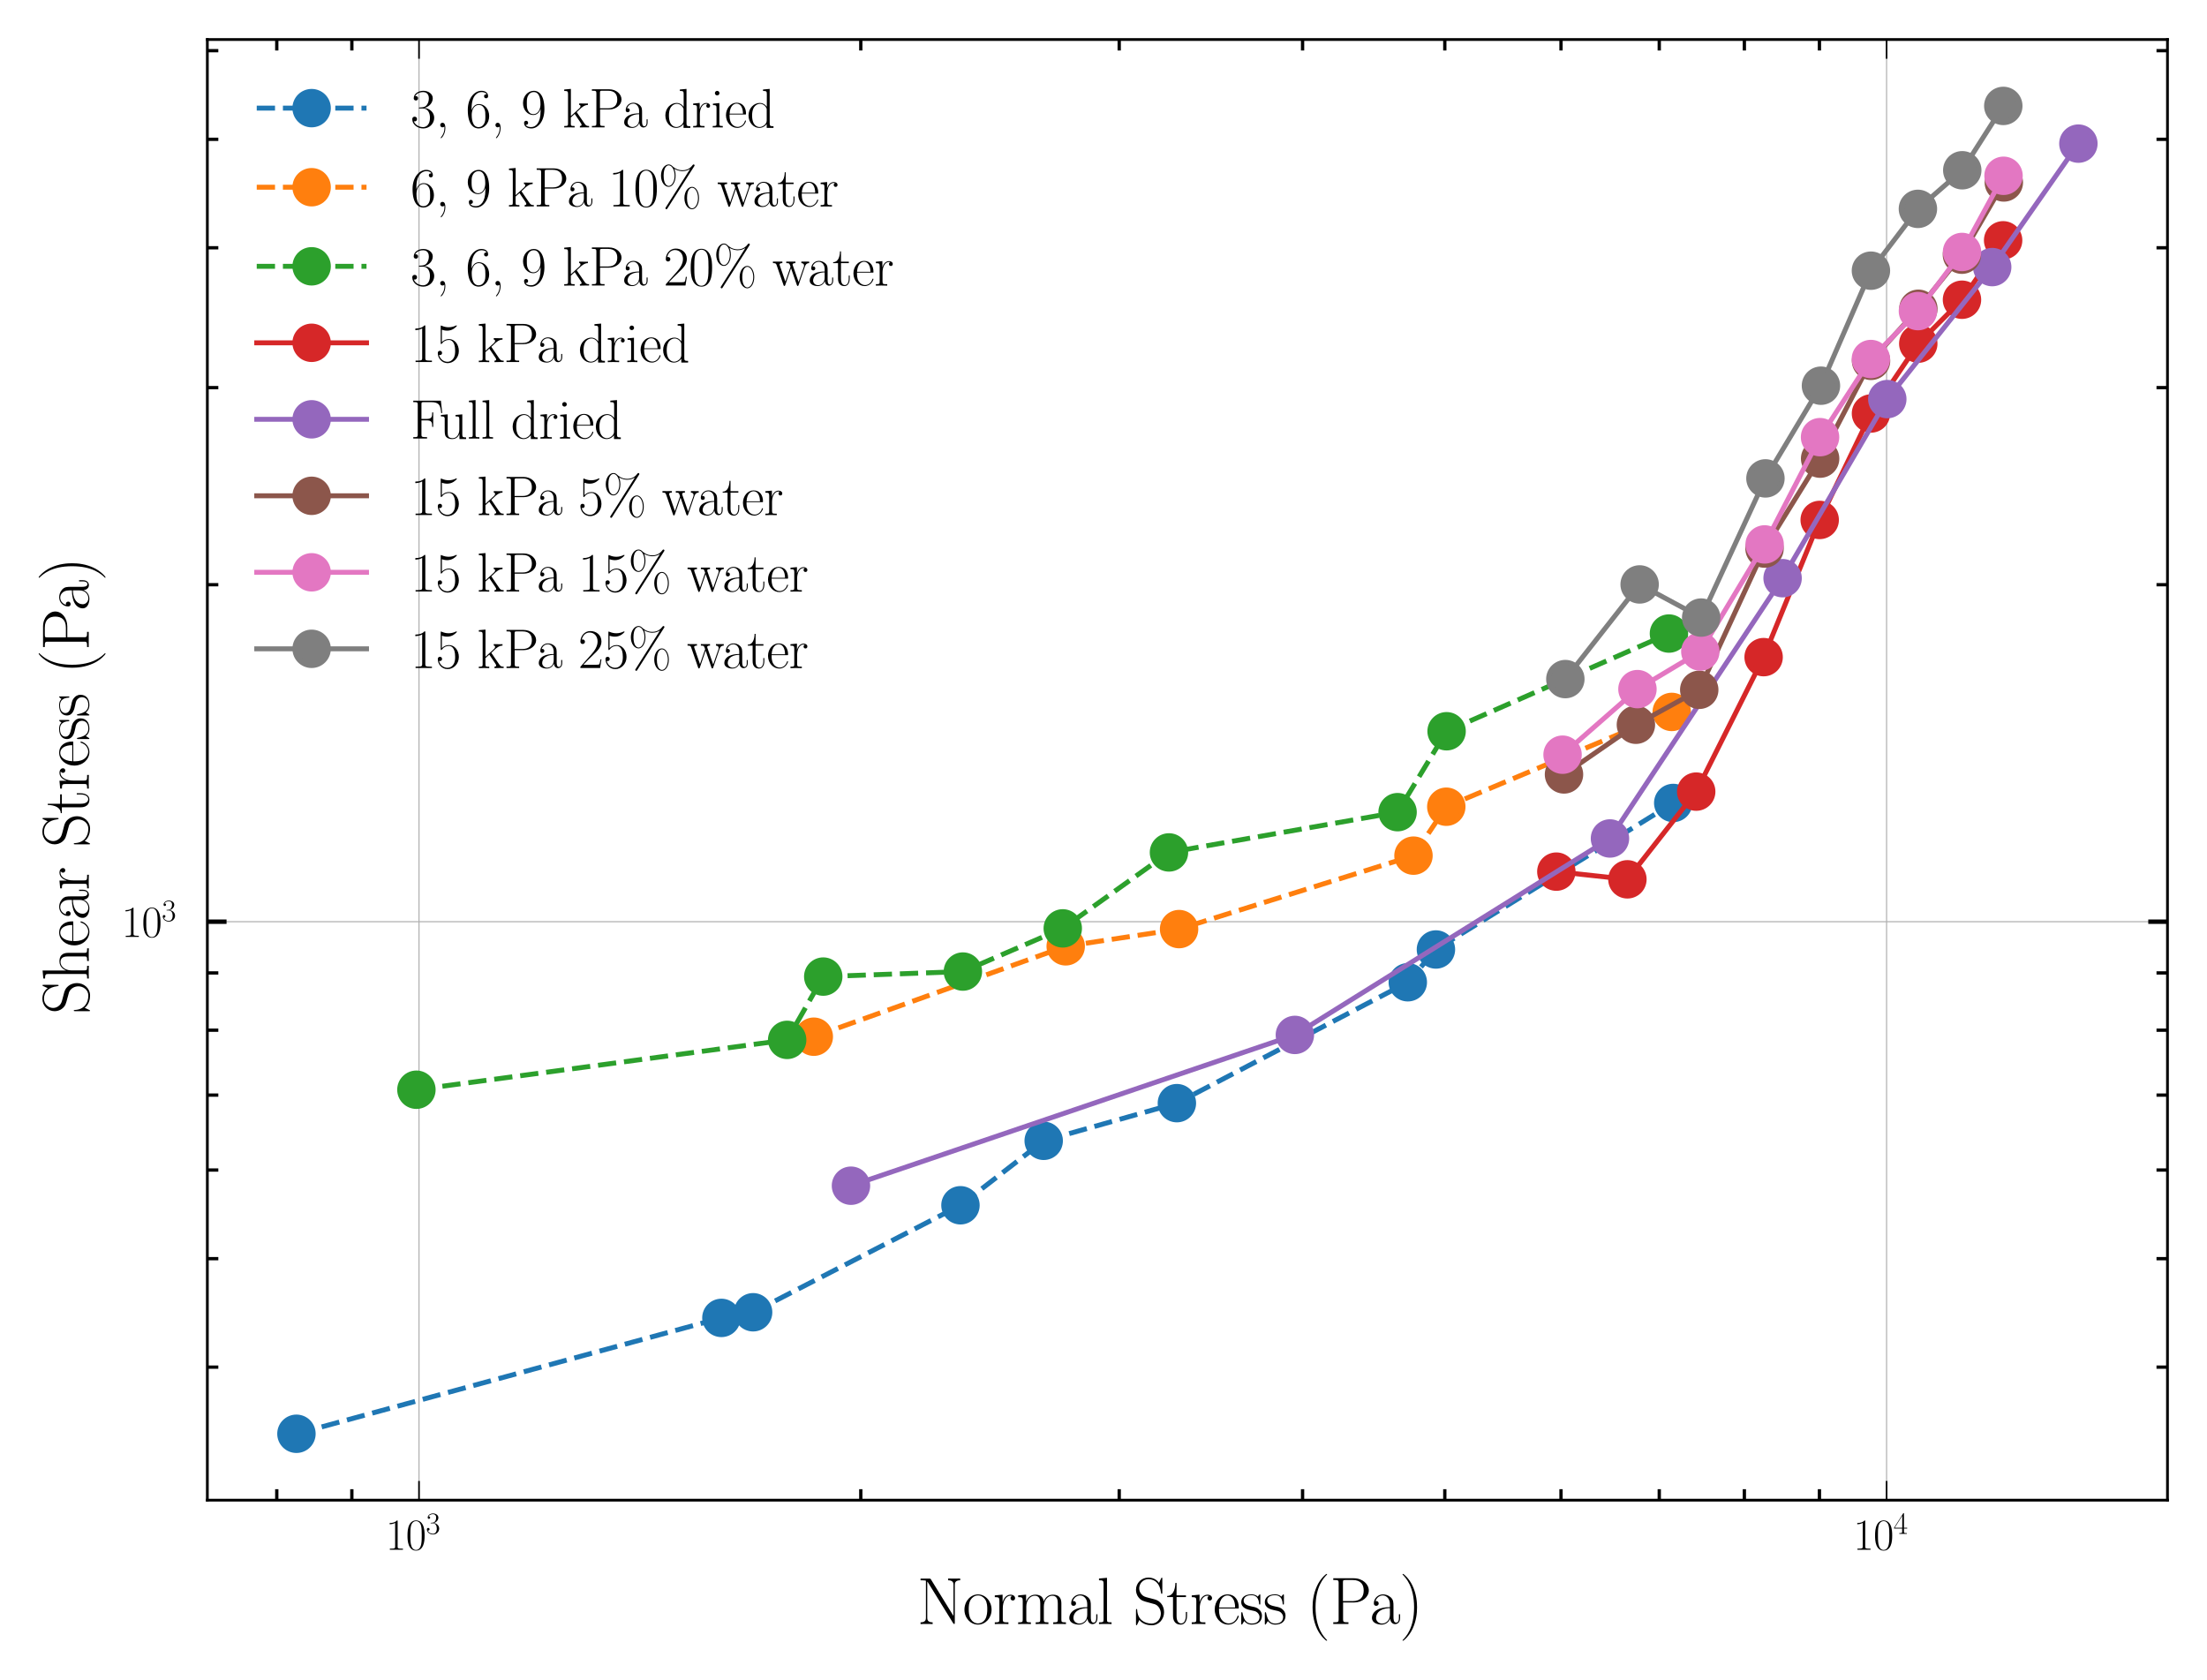 <?xml version="1.0" encoding="utf-8" standalone="no"?>
<!DOCTYPE svg PUBLIC "-//W3C//DTD SVG 1.1//EN"
  "http://www.w3.org/Graphics/SVG/1.1/DTD/svg11.dtd">
<svg xmlns:xlink="http://www.w3.org/1999/xlink" width="402.096pt" height="306.052pt" viewBox="0 0 402.096 306.052" xmlns="http://www.w3.org/2000/svg" version="1.1">
 <defs>
  <style type="text/css">*{stroke-linejoin: round; stroke-linecap: butt}</style>
 </defs>
 <g id="figure_1">
  <g id="patch_1">
   <path d="M 0 306.052 
L 402.096 306.052 
L 402.096 0 
L 0 0 
z
" style="fill: #ffffff"/>
  </g>
  <g id="axes_1">
   <g id="patch_2">
    <path d="M 37.776 273.312 
L 394.896 273.312 
L 394.896 7.2 
L 37.776 7.2 
z
" style="fill: #ffffff"/>
   </g>
   <g id="matplotlib.axis_1">
    <g id="xtick_1">
     <g id="line2d_1">
      <path d="M 76.338 273.312 
L 76.338 7.2 
" clip-path="url(#p6f833a40ec)" style="fill: none; stroke: #b0b0b0; stroke-width: 0.2; stroke-linecap: square"/>
     </g>
     <g id="line2d_2">
      <defs>
       <path id="mb166f5da22" d="M 0 0 
L 0 -3.5 
" style="stroke: #000000; stroke-width: 0.3"/>
      </defs>
      <g>
       <use xlink:href="#mb166f5da22" x="76.338" y="273.312" style="stroke: #000000; stroke-width: 0.3"/>
      </g>
     </g>
     <g id="line2d_3">
      <defs>
       <path id="m225fe43585" d="M 0 0 
L 0 3.5 
" style="stroke: #000000; stroke-width: 0.3"/>
      </defs>
      <g>
       <use xlink:href="#m225fe43585" x="76.338" y="7.2" style="stroke: #000000; stroke-width: 0.3"/>
      </g>
     </g>
     <g id="text_1">
      <!-- $\mathdefault{10^{3}}$ -->
      <g transform="translate(70.277 282.347) scale(0.08 -0.08)">
       <defs>
        <path id="CMR17-31" d="M 1702 4058 
C 1702 4192 1696 4192 1606 4192 
C 1357 3916 979 3827 621 3827 
C 602 3827 570 3827 563 3808 
C 557 3795 557 3782 557 3648 
C 755 3648 1088 3686 1344 3839 
L 1344 461 
C 1344 236 1331 160 781 160 
L 589 160 
L 589 0 
C 896 0 1216 0 1523 0 
C 1830 0 2150 0 2458 0 
L 2458 160 
L 2266 160 
C 1715 160 1702 230 1702 458 
L 1702 4058 
z
" transform="scale(0.016)"/>
        <path id="CMR17-30" d="M 2688 2025 
C 2688 2416 2682 3080 2413 3591 
C 2176 4039 1798 4198 1466 4198 
C 1158 4198 768 4058 525 3597 
C 269 3118 243 2524 243 2025 
C 243 1661 250 1106 448 619 
C 723 -39 1216 -128 1466 -128 
C 1760 -128 2208 -7 2470 600 
C 2662 1042 2688 1559 2688 2025 
z
M 1466 -26 
C 1056 -26 813 325 723 812 
C 653 1188 653 1738 653 2096 
C 653 2588 653 2997 736 3387 
C 858 3929 1216 4096 1466 4096 
C 1728 4096 2067 3923 2189 3400 
C 2272 3036 2278 2607 2278 2096 
C 2278 1680 2278 1169 2202 792 
C 2067 95 1690 -26 1466 -26 
z
" transform="scale(0.016)"/>
        <path id="CMR17-33" d="M 1414 2157 
C 1984 2157 2234 1662 2234 1090 
C 2234 320 1824 25 1453 25 
C 1114 25 563 194 390 693 
C 422 680 454 680 486 680 
C 640 680 755 782 755 948 
C 755 1133 614 1216 486 1216 
C 378 1216 211 1165 211 926 
C 211 335 787 -128 1466 -128 
C 2176 -128 2720 430 2720 1085 
C 2720 1707 2208 2157 1600 2227 
C 2086 2328 2554 2756 2554 3329 
C 2554 3820 2048 4179 1472 4179 
C 890 4179 378 3829 378 3329 
C 378 3110 544 3072 627 3072 
C 762 3072 877 3155 877 3321 
C 877 3486 762 3569 627 3569 
C 602 3569 570 3569 544 3557 
C 730 3959 1235 4032 1459 4032 
C 1683 4032 2106 3925 2106 3320 
C 2106 3143 2080 2828 1862 2550 
C 1670 2304 1453 2304 1242 2284 
C 1210 2284 1062 2269 1037 2269 
C 992 2263 966 2257 966 2208 
C 966 2163 973 2157 1101 2157 
L 1414 2157 
z
" transform="scale(0.016)"/>
       </defs>
       <use xlink:href="#CMR17-31" transform="scale(0.996)"/>
       <use xlink:href="#CMR17-30" transform="translate(45.69 0) scale(0.996)"/>
       <use xlink:href="#CMR17-33" transform="translate(91.381 36.154) scale(0.697)"/>
      </g>
     </g>
    </g>
    <g id="xtick_2">
     <g id="line2d_4">
      <path d="M 343.719 273.312 
L 343.719 7.2 
" clip-path="url(#p6f833a40ec)" style="fill: none; stroke: #b0b0b0; stroke-width: 0.2; stroke-linecap: square"/>
     </g>
     <g id="line2d_5">
      <g>
       <use xlink:href="#mb166f5da22" x="343.719" y="273.312" style="stroke: #000000; stroke-width: 0.3"/>
      </g>
     </g>
     <g id="line2d_6">
      <g>
       <use xlink:href="#m225fe43585" x="343.719" y="7.2" style="stroke: #000000; stroke-width: 0.3"/>
      </g>
     </g>
     <g id="text_2">
      <!-- $\mathdefault{10^{4}}$ -->
      <g transform="translate(337.659 282.347) scale(0.08 -0.08)">
       <defs>
        <path id="CMR17-34" d="M 2150 4122 
C 2150 4256 2144 4256 2029 4256 
L 128 1254 
L 128 1088 
L 1779 1088 
L 1779 457 
C 1779 224 1766 160 1318 160 
L 1197 160 
L 1197 0 
C 1402 0 1747 0 1965 0 
C 2182 0 2528 0 2733 0 
L 2733 160 
L 2611 160 
C 2163 160 2150 224 2150 457 
L 2150 1088 
L 2803 1088 
L 2803 1254 
L 2150 1254 
L 2150 4122 
z
M 1798 3703 
L 1798 1254 
L 256 1254 
L 1798 3703 
z
" transform="scale(0.016)"/>
       </defs>
       <use xlink:href="#CMR17-31" transform="scale(0.996)"/>
       <use xlink:href="#CMR17-30" transform="translate(45.69 0) scale(0.996)"/>
       <use xlink:href="#CMR17-34" transform="translate(91.381 36.154) scale(0.697)"/>
      </g>
     </g>
    </g>
    <g id="xtick_3">
     <g id="line2d_7">
      <defs>
       <path id="mb77800a509" d="M 0 0 
L 0 -2 
" style="stroke: #000000; stroke-width: 0.6"/>
      </defs>
      <g>
       <use xlink:href="#mb77800a509" x="50.426" y="273.312" style="stroke: #000000; stroke-width: 0.6"/>
      </g>
     </g>
     <g id="line2d_8">
      <defs>
       <path id="ma71492ca0f" d="M 0 0 
L 0 2 
" style="stroke: #000000; stroke-width: 0.6"/>
      </defs>
      <g>
       <use xlink:href="#ma71492ca0f" x="50.426" y="7.2" style="stroke: #000000; stroke-width: 0.6"/>
      </g>
     </g>
    </g>
    <g id="xtick_4">
     <g id="line2d_9">
      <g>
       <use xlink:href="#mb77800a509" x="64.103" y="273.312" style="stroke: #000000; stroke-width: 0.6"/>
      </g>
     </g>
     <g id="line2d_10">
      <g>
       <use xlink:href="#ma71492ca0f" x="64.103" y="7.2" style="stroke: #000000; stroke-width: 0.6"/>
      </g>
     </g>
    </g>
    <g id="xtick_5">
     <g id="line2d_11">
      <g>
       <use xlink:href="#mb77800a509" x="156.828" y="273.312" style="stroke: #000000; stroke-width: 0.6"/>
      </g>
     </g>
     <g id="line2d_12">
      <g>
       <use xlink:href="#ma71492ca0f" x="156.828" y="7.2" style="stroke: #000000; stroke-width: 0.6"/>
      </g>
     </g>
    </g>
    <g id="xtick_6">
     <g id="line2d_13">
      <g>
       <use xlink:href="#mb77800a509" x="203.911" y="273.312" style="stroke: #000000; stroke-width: 0.6"/>
      </g>
     </g>
     <g id="line2d_14">
      <g>
       <use xlink:href="#ma71492ca0f" x="203.911" y="7.2" style="stroke: #000000; stroke-width: 0.6"/>
      </g>
     </g>
    </g>
    <g id="xtick_7">
     <g id="line2d_15">
      <g>
       <use xlink:href="#mb77800a509" x="237.318" y="273.312" style="stroke: #000000; stroke-width: 0.6"/>
      </g>
     </g>
     <g id="line2d_16">
      <g>
       <use xlink:href="#ma71492ca0f" x="237.318" y="7.2" style="stroke: #000000; stroke-width: 0.6"/>
      </g>
     </g>
    </g>
    <g id="xtick_8">
     <g id="line2d_17">
      <g>
       <use xlink:href="#mb77800a509" x="263.23" y="273.312" style="stroke: #000000; stroke-width: 0.6"/>
      </g>
     </g>
     <g id="line2d_18">
      <g>
       <use xlink:href="#ma71492ca0f" x="263.23" y="7.2" style="stroke: #000000; stroke-width: 0.6"/>
      </g>
     </g>
    </g>
    <g id="xtick_9">
     <g id="line2d_19">
      <g>
       <use xlink:href="#mb77800a509" x="284.401" y="273.312" style="stroke: #000000; stroke-width: 0.6"/>
      </g>
     </g>
     <g id="line2d_20">
      <g>
       <use xlink:href="#ma71492ca0f" x="284.401" y="7.2" style="stroke: #000000; stroke-width: 0.6"/>
      </g>
     </g>
    </g>
    <g id="xtick_10">
     <g id="line2d_21">
      <g>
       <use xlink:href="#mb77800a509" x="302.302" y="273.312" style="stroke: #000000; stroke-width: 0.6"/>
      </g>
     </g>
     <g id="line2d_22">
      <g>
       <use xlink:href="#ma71492ca0f" x="302.302" y="7.2" style="stroke: #000000; stroke-width: 0.6"/>
      </g>
     </g>
    </g>
    <g id="xtick_11">
     <g id="line2d_23">
      <g>
       <use xlink:href="#mb77800a509" x="317.808" y="273.312" style="stroke: #000000; stroke-width: 0.6"/>
      </g>
     </g>
     <g id="line2d_24">
      <g>
       <use xlink:href="#ma71492ca0f" x="317.808" y="7.2" style="stroke: #000000; stroke-width: 0.6"/>
      </g>
     </g>
    </g>
    <g id="xtick_12">
     <g id="line2d_25">
      <g>
       <use xlink:href="#mb77800a509" x="331.485" y="273.312" style="stroke: #000000; stroke-width: 0.6"/>
      </g>
     </g>
     <g id="line2d_26">
      <g>
       <use xlink:href="#ma71492ca0f" x="331.485" y="7.2" style="stroke: #000000; stroke-width: 0.6"/>
      </g>
     </g>
    </g>
    <g id="text_3">
     <!-- Normal Stress (Pa) -->
     <g transform="translate(167.093 295.863) scale(0.12 -0.12)">
      <defs>
       <path id="CMR17-4e" d="M 1312 4250 
C 1267 4320 1261 4320 1139 4320 
L 326 4320 
L 326 4160 
L 448 4160 
C 704 4160 819 4129 838 4122 
L 838 610 
C 838 451 838 153 326 153 
L 326 -13 
C 474 0 742 0 902 0 
C 1062 0 1331 0 1478 -13 
L 1478 153 
C 966 153 966 451 966 610 
L 966 4033 
C 1011 3995 1011 3982 1056 3919 
L 3430 76 
C 3475 0 3494 0 3526 0 
C 3590 0 3590 19 3590 139 
L 3590 3705 
C 3590 3863 3590 4160 4102 4160 
L 4102 4326 
C 3955 4320 3686 4320 3526 4320 
C 3366 4320 3098 4320 2950 4326 
L 2950 4160 
C 3462 4160 3462 3862 3462 3703 
L 3462 763 
L 1312 4250 
z
" transform="scale(0.016)"/>
       <path id="CMR17-6f" d="M 2758 1356 
C 2758 2176 2163 2816 1466 2816 
C 768 2816 173 2176 173 1356 
C 173 551 768 -64 1466 -64 
C 2163 -64 2758 551 2758 1356 
z
M 1466 51 
C 1165 51 909 230 762 480 
C 602 767 582 1126 582 1408 
C 582 1677 595 2010 762 2298 
C 890 2509 1139 2714 1466 2714 
C 1754 2714 1997 2554 2150 2330 
C 2349 2029 2349 1607 2349 1408 
C 2349 1158 2336 775 2163 467 
C 1984 173 1709 51 1466 51 
z
" transform="scale(0.016)"/>
       <path id="CMR17-72" d="M 960 1497 
C 960 2112 1222 2688 1702 2688 
C 1747 2688 1792 2682 1837 2662 
C 1837 2662 1696 2617 1696 2452 
C 1696 2298 1818 2234 1914 2234 
C 1990 2234 2131 2279 2131 2458 
C 2131 2663 1926 2790 1709 2790 
C 1222 2790 1011 2317 947 2093 
L 941 2093 
L 941 2790 
L 198 2720 
L 198 2554 
C 576 2554 634 2515 634 2208 
L 634 428 
C 634 184 608 153 198 153 
L 198 -13 
C 352 0 646 0 813 0 
C 998 0 1325 0 1498 -13 
L 1498 153 
C 1037 153 960 153 960 440 
L 960 1497 
z
" transform="scale(0.016)"/>
       <path id="CMR17-6d" d="M 4326 1933 
C 4326 2252 4269 2790 3507 2790 
C 3072 2790 2771 2496 2656 2151 
L 2650 2151 
C 2573 2676 2195 2790 1837 2790 
C 1331 2790 1069 2400 973 2144 
L 966 2144 
L 966 2790 
L 211 2720 
L 211 2554 
C 589 2554 646 2515 646 2208 
L 646 428 
C 646 184 621 153 211 153 
L 211 -13 
C 365 0 646 0 813 0 
C 979 0 1267 0 1421 -13 
L 1421 153 
C 1011 153 986 178 986 428 
L 986 1658 
C 986 2247 1344 2688 1792 2688 
C 2266 2688 2317 2266 2317 1958 
L 2317 428 
C 2317 184 2291 153 1882 153 
L 1882 -13 
C 2035 0 2317 0 2483 0 
C 2650 0 2938 0 3091 -13 
L 3091 153 
C 2682 153 2656 178 2656 428 
L 2656 1658 
C 2656 2247 3014 2688 3462 2688 
C 3936 2688 3987 2266 3987 1958 
L 3987 428 
C 3987 184 3962 153 3552 153 
L 3552 -13 
C 3706 0 3987 0 4154 0 
C 4320 0 4608 0 4762 -13 
L 4762 153 
C 4352 153 4326 178 4326 428 
L 4326 1933 
z
" transform="scale(0.016)"/>
       <path id="CMR17-61" d="M 2304 1653 
C 2304 2072 2304 2294 2035 2543 
C 1798 2752 1523 2816 1306 2816 
C 800 2816 435 2407 435 1971 
C 435 1728 627 1728 666 1728 
C 749 1728 896 1778 896 1954 
C 896 2112 774 2181 666 2181 
C 640 2181 608 2174 589 2168 
C 723 2592 1069 2714 1293 2714 
C 1613 2714 1965 2429 1965 1885 
L 1965 1600 
C 1587 1600 1133 1549 774 1357 
C 371 1133 256 813 256 570 
C 256 77 832 -64 1171 -64 
C 1523 -64 1850 139 1990 511 
C 2003 233 2182 -18 2464 -18 
C 2598 -18 2938 70 2938 567 
L 2938 920 
L 2822 920 
L 2822 562 
C 2822 178 2650 128 2566 128 
C 2304 128 2304 458 2304 738 
L 2304 1653 
z
M 1965 870 
C 1965 317 1568 38 1216 38 
C 896 38 646 275 646 570 
C 646 761 730 1100 1101 1305 
C 1408 1478 1760 1504 1965 1504 
L 1965 870 
z
" transform="scale(0.016)"/>
       <path id="CMR17-6c" d="M 979 4396 
L 218 4326 
L 218 4160 
C 595 4160 653 4122 653 3817 
L 653 426 
C 653 184 627 153 218 153 
L 218 -13 
C 371 0 653 0 813 0 
C 979 0 1261 0 1414 -13 
L 1414 153 
C 1005 153 979 178 979 426 
L 979 4396 
z
" transform="scale(0.016)"/>
       <path id="CMR17-53" d="M 2803 4290 
C 2803 4404 2797 4411 2758 4411 
C 2720 4411 2707 4385 2682 4328 
L 2490 3907 
C 2246 4257 1875 4416 1472 4416 
C 819 4416 294 3901 294 3253 
C 294 3056 339 2776 557 2510 
C 794 2218 1018 2167 1530 2033 
C 1722 1982 2042 1899 2106 1874 
C 2470 1722 2662 1341 2662 985 
C 2662 527 2336 38 1779 38 
C 1094 38 454 419 410 1311 
C 403 1413 397 1419 352 1419 
C 301 1419 294 1413 294 1285 
L 294 -1 
C 294 -115 301 -122 339 -122 
C 384 -122 397 -90 486 108 
C 493 127 493 140 614 381 
C 934 -39 1472 -128 1779 -128 
C 2477 -128 2970 451 2970 1124 
C 2970 1454 2848 1708 2778 1823 
C 2509 2230 2221 2306 1914 2382 
C 1869 2402 1856 2402 1498 2490 
C 1152 2579 1005 2624 845 2796 
C 666 2992 602 3196 602 3399 
C 602 3812 934 4263 1478 4263 
C 2157 4263 2579 3786 2675 2993 
C 2694 2878 2701 2872 2746 2872 
C 2803 2872 2803 2891 2803 2999 
L 2803 4290 
z
" transform="scale(0.016)"/>
       <path id="CMR17-74" d="M 966 2560 
L 1862 2560 
L 1862 2725 
L 966 2725 
L 966 3904 
L 851 3904 
C 838 3245 614 2668 70 2668 
L 70 2560 
L 627 2560 
L 627 771 
C 627 650 627 -64 1370 -64 
C 1747 -64 1965 306 1965 777 
L 1965 1140 
L 1850 1140 
L 1850 783 
C 1850 344 1677 51 1408 51 
C 1222 51 966 178 966 758 
L 966 2560 
z
" transform="scale(0.016)"/>
       <path id="CMR17-65" d="M 2438 1472 
C 2464 1498 2464 1511 2464 1576 
C 2464 2238 2118 2816 1389 2816 
C 710 2816 173 2169 173 1383 
C 173 551 781 -64 1459 -64 
C 2176 -64 2458 607 2458 740 
C 2458 784 2419 784 2406 784 
C 2362 784 2355 771 2330 696 
C 2189 265 1837 51 1504 51 
C 1229 51 954 203 781 480 
C 582 803 582 1176 582 1472 
L 2438 1472 
z
M 589 1568 
C 634 2505 1126 2714 1382 2714 
C 1818 2714 2112 2297 2118 1568 
L 589 1568 
z
" transform="scale(0.016)"/>
       <path id="CMR17-73" d="M 1978 2697 
C 1978 2813 1971 2819 1933 2819 
C 1907 2819 1901 2813 1824 2717 
C 1805 2691 1747 2626 1728 2601 
C 1523 2819 1235 2819 1126 2819 
C 416 2819 160 2447 160 2076 
C 160 1498 813 1365 998 1325 
C 1402 1243 1542 1217 1677 1101 
C 1760 1025 1901 884 1901 654 
C 1901 384 1747 38 1158 38 
C 602 38 403 460 288 1021 
C 269 1110 269 1117 218 1117 
C 166 1117 160 1110 160 983 
L 160 63 
C 160 -51 166 -58 205 -58 
C 237 -58 243 -51 275 0 
C 314 57 410 211 448 276 
C 576 103 800 -64 1158 -64 
C 1792 -64 2131 283 2131 784 
C 2131 1112 1958 1285 1875 1362 
C 1683 1561 1459 1606 1190 1657 
C 838 1735 390 1825 390 2217 
C 390 2383 480 2737 1126 2737 
C 1811 2737 1850 2094 1862 1888 
C 1869 1856 1901 1849 1920 1849 
C 1978 1849 1978 1869 1978 1978 
L 1978 2697 
z
" transform="scale(0.016)"/>
       <path id="CMR17-28" d="M 1958 -1561 
C 1958 -1555 1958 -1542 1939 -1523 
C 1645 -1224 858 -407 858 1581 
C 858 3569 1632 4379 1946 4697 
C 1946 4704 1958 4717 1958 4736 
C 1958 4755 1939 4768 1914 4768 
C 1843 4768 1299 4296 986 3594 
C 666 2887 576 2199 576 1588 
C 576 1128 621 351 1005 -471 
C 1312 -1135 1837 -1600 1914 -1600 
C 1946 -1600 1958 -1587 1958 -1561 
z
" transform="scale(0.016)"/>
       <path id="CMR17-50" d="M 1267 2042 
L 2291 2042 
C 3117 2042 3718 2578 3718 3184 
C 3718 3791 3130 4352 2291 4352 
L 333 4352 
L 333 4186 
C 774 4186 845 4186 845 3899 
L 845 446 
C 845 160 774 160 333 160 
L 333 0 
C 518 0 858 0 1056 0 
C 1254 0 1594 0 1779 0 
L 1779 160 
C 1338 160 1267 160 1267 446 
L 1267 2042 
z
M 1254 2176 
L 1254 3938 
C 1254 4155 1267 4186 1523 4186 
L 2170 4186 
C 2995 4186 3232 3714 3232 3184 
C 3232 2604 2950 2176 2170 2176 
L 1254 2176 
z
" transform="scale(0.016)"/>
       <path id="CMR17-29" d="M 1683 1581 
C 1683 2040 1638 2817 1254 3639 
C 947 4303 422 4768 346 4768 
C 326 4768 301 4761 301 4729 
C 301 4717 307 4710 314 4697 
C 621 4378 1402 3568 1402 1584 
C 1402 -407 627 -1217 314 -1537 
C 307 -1549 301 -1556 301 -1568 
C 301 -1600 326 -1600 346 -1600 
C 416 -1600 960 -1128 1274 -426 
C 1594 281 1683 969 1683 1581 
z
" transform="scale(0.016)"/>
      </defs>
      <use xlink:href="#CMR17-4e" transform="scale(0.996)"/>
      <use xlink:href="#CMR17-6f" transform="translate(69.072 0) scale(0.996)"/>
      <use xlink:href="#CMR17-72" transform="translate(114.763 0) scale(0.996)"/>
      <use xlink:href="#CMR17-6d" transform="translate(150.044 0) scale(0.996)"/>
      <use xlink:href="#CMR17-61" transform="translate(226.963 0) scale(0.996)"/>
      <use xlink:href="#CMR17-6c" transform="translate(272.654 0) scale(0.996)"/>
      <use xlink:href="#CMR17-53" transform="translate(327.601 0) scale(0.996)"/>
      <use xlink:href="#CMR17-74" transform="translate(378.496 0) scale(0.996)"/>
      <use xlink:href="#CMR17-72" transform="translate(413.777 0) scale(0.996)"/>
      <use xlink:href="#CMR17-65" transform="translate(449.058 0) scale(0.996)"/>
      <use xlink:href="#CMR17-73" transform="translate(489.543 0) scale(0.996)"/>
      <use xlink:href="#CMR17-73" transform="translate(525.345 0) scale(0.996)"/>
      <use xlink:href="#CMR17-28" transform="translate(591.222 0) scale(0.996)"/>
      <use xlink:href="#CMR17-50" transform="translate(626.503 0) scale(0.996)"/>
      <use xlink:href="#CMR17-61" transform="translate(686.487 0) scale(0.996)"/>
      <use xlink:href="#CMR17-29" transform="translate(732.177 0) scale(0.996)"/>
     </g>
    </g>
   </g>
   <g id="matplotlib.axis_2">
    <g id="ytick_1">
     <g id="line2d_27">
      <path d="M 37.776 167.923 
L 394.896 167.923 
" clip-path="url(#p6f833a40ec)" style="fill: none; stroke: #b0b0b0; stroke-width: 0.2; stroke-linecap: square"/>
     </g>
     <g id="line2d_28">
      <defs>
       <path id="m926a2c9337" d="M 0 0 
L 3.5 0 
" style="stroke: #000000; stroke-width: 0.8"/>
      </defs>
      <g>
       <use xlink:href="#m926a2c9337" x="37.776" y="167.923" style="stroke: #000000; stroke-width: 0.8"/>
      </g>
     </g>
     <g id="line2d_29">
      <defs>
       <path id="m198a5f7d90" d="M 0 0 
L -3.5 0 
" style="stroke: #000000; stroke-width: 0.8"/>
      </defs>
      <g>
       <use xlink:href="#m198a5f7d90" x="394.896" y="167.923" style="stroke: #000000; stroke-width: 0.8"/>
      </g>
     </g>
     <g id="text_4">
      <!-- $\mathdefault{10^{3}}$ -->
      <g transform="translate(22.155 170.69) scale(0.08 -0.08)">
       <use xlink:href="#CMR17-31" transform="scale(0.996)"/>
       <use xlink:href="#CMR17-30" transform="translate(45.69 0) scale(0.996)"/>
       <use xlink:href="#CMR17-33" transform="translate(91.381 36.154) scale(0.697)"/>
      </g>
     </g>
    </g>
    <g id="ytick_2">
     <g id="line2d_30">
      <defs>
       <path id="me8a6d91b01" d="M 0 0 
L 2 0 
" style="stroke: #000000; stroke-width: 0.6"/>
      </defs>
      <g>
       <use xlink:href="#me8a6d91b01" x="37.776" y="249.079" style="stroke: #000000; stroke-width: 0.6"/>
      </g>
     </g>
     <g id="line2d_31">
      <defs>
       <path id="mc214e3f6e1" d="M 0 0 
L -2 0 
" style="stroke: #000000; stroke-width: 0.6"/>
      </defs>
      <g>
       <use xlink:href="#mc214e3f6e1" x="394.896" y="249.079" style="stroke: #000000; stroke-width: 0.6"/>
      </g>
     </g>
    </g>
    <g id="ytick_3">
     <g id="line2d_32">
      <g>
       <use xlink:href="#me8a6d91b01" x="37.776" y="229.315" style="stroke: #000000; stroke-width: 0.6"/>
      </g>
     </g>
     <g id="line2d_33">
      <g>
       <use xlink:href="#mc214e3f6e1" x="394.896" y="229.315" style="stroke: #000000; stroke-width: 0.6"/>
      </g>
     </g>
    </g>
    <g id="ytick_4">
     <g id="line2d_34">
      <g>
       <use xlink:href="#me8a6d91b01" x="37.776" y="213.167" style="stroke: #000000; stroke-width: 0.6"/>
      </g>
     </g>
     <g id="line2d_35">
      <g>
       <use xlink:href="#mc214e3f6e1" x="394.896" y="213.167" style="stroke: #000000; stroke-width: 0.6"/>
      </g>
     </g>
    </g>
    <g id="ytick_5">
     <g id="line2d_36">
      <g>
       <use xlink:href="#me8a6d91b01" x="37.776" y="199.514" style="stroke: #000000; stroke-width: 0.6"/>
      </g>
     </g>
     <g id="line2d_37">
      <g>
       <use xlink:href="#mc214e3f6e1" x="394.896" y="199.514" style="stroke: #000000; stroke-width: 0.6"/>
      </g>
     </g>
    </g>
    <g id="ytick_6">
     <g id="line2d_38">
      <g>
       <use xlink:href="#me8a6d91b01" x="37.776" y="187.687" style="stroke: #000000; stroke-width: 0.6"/>
      </g>
     </g>
     <g id="line2d_39">
      <g>
       <use xlink:href="#mc214e3f6e1" x="394.896" y="187.687" style="stroke: #000000; stroke-width: 0.6"/>
      </g>
     </g>
    </g>
    <g id="ytick_7">
     <g id="line2d_40">
      <g>
       <use xlink:href="#me8a6d91b01" x="37.776" y="177.255" style="stroke: #000000; stroke-width: 0.6"/>
      </g>
     </g>
     <g id="line2d_41">
      <g>
       <use xlink:href="#mc214e3f6e1" x="394.896" y="177.255" style="stroke: #000000; stroke-width: 0.6"/>
      </g>
     </g>
    </g>
    <g id="ytick_8">
     <g id="line2d_42">
      <g>
       <use xlink:href="#me8a6d91b01" x="37.776" y="106.531" style="stroke: #000000; stroke-width: 0.6"/>
      </g>
     </g>
     <g id="line2d_43">
      <g>
       <use xlink:href="#mc214e3f6e1" x="394.896" y="106.531" style="stroke: #000000; stroke-width: 0.6"/>
      </g>
     </g>
    </g>
    <g id="ytick_9">
     <g id="line2d_44">
      <g>
       <use xlink:href="#me8a6d91b01" x="37.776" y="70.619" style="stroke: #000000; stroke-width: 0.6"/>
      </g>
     </g>
     <g id="line2d_45">
      <g>
       <use xlink:href="#mc214e3f6e1" x="394.896" y="70.619" style="stroke: #000000; stroke-width: 0.6"/>
      </g>
     </g>
    </g>
    <g id="ytick_10">
     <g id="line2d_46">
      <g>
       <use xlink:href="#me8a6d91b01" x="37.776" y="45.139" style="stroke: #000000; stroke-width: 0.6"/>
      </g>
     </g>
     <g id="line2d_47">
      <g>
       <use xlink:href="#mc214e3f6e1" x="394.896" y="45.139" style="stroke: #000000; stroke-width: 0.6"/>
      </g>
     </g>
    </g>
    <g id="ytick_11">
     <g id="line2d_48">
      <g>
       <use xlink:href="#me8a6d91b01" x="37.776" y="25.376" style="stroke: #000000; stroke-width: 0.6"/>
      </g>
     </g>
     <g id="line2d_49">
      <g>
       <use xlink:href="#mc214e3f6e1" x="394.896" y="25.376" style="stroke: #000000; stroke-width: 0.6"/>
      </g>
     </g>
    </g>
    <g id="ytick_12">
     <g id="line2d_50">
      <g>
       <use xlink:href="#me8a6d91b01" x="37.776" y="9.228" style="stroke: #000000; stroke-width: 0.6"/>
      </g>
     </g>
     <g id="line2d_51">
      <g>
       <use xlink:href="#mc214e3f6e1" x="394.896" y="9.228" style="stroke: #000000; stroke-width: 0.6"/>
      </g>
     </g>
    </g>
    <g id="text_5">
     <!-- Shear Stress (Pa) -->
     <g transform="translate(16.166 184.786) rotate(-90) scale(0.12 -0.12)">
      <defs>
       <path id="CMR17-68" d="M 2656 1933 
C 2656 2259 2592 2790 1837 2790 
C 1312 2790 1056 2368 979 2157 
L 973 2157 
L 973 4396 
L 211 4326 
L 211 4160 
C 589 4160 646 4122 646 3817 
L 646 426 
C 646 184 621 153 211 153 
L 211 -13 
C 365 0 646 0 813 0 
C 979 0 1267 0 1421 -13 
L 1421 153 
C 1011 153 986 178 986 428 
L 986 1658 
C 986 2247 1344 2688 1792 2688 
C 2266 2688 2317 2266 2317 1958 
L 2317 428 
C 2317 184 2291 153 1882 153 
L 1882 -13 
C 2035 0 2317 0 2483 0 
C 2650 0 2938 0 3091 -13 
L 3091 153 
C 2682 153 2656 178 2656 428 
L 2656 1933 
z
" transform="scale(0.016)"/>
      </defs>
      <use xlink:href="#CMR17-53" transform="scale(0.996)"/>
      <use xlink:href="#CMR17-68" transform="translate(50.895 0) scale(0.996)"/>
      <use xlink:href="#CMR17-65" transform="translate(101.791 0) scale(0.996)"/>
      <use xlink:href="#CMR17-61" transform="translate(142.276 0) scale(0.996)"/>
      <use xlink:href="#CMR17-72" transform="translate(187.967 0) scale(0.996)"/>
      <use xlink:href="#CMR17-53" transform="translate(253.324 0) scale(0.996)"/>
      <use xlink:href="#CMR17-74" transform="translate(304.219 0) scale(0.996)"/>
      <use xlink:href="#CMR17-72" transform="translate(339.5 0) scale(0.996)"/>
      <use xlink:href="#CMR17-65" transform="translate(374.781 0) scale(0.996)"/>
      <use xlink:href="#CMR17-73" transform="translate(415.266 0) scale(0.996)"/>
      <use xlink:href="#CMR17-73" transform="translate(451.068 0) scale(0.996)"/>
      <use xlink:href="#CMR17-28" transform="translate(516.945 0) scale(0.996)"/>
      <use xlink:href="#CMR17-50" transform="translate(552.226 0) scale(0.996)"/>
      <use xlink:href="#CMR17-61" transform="translate(612.209 0) scale(0.996)"/>
      <use xlink:href="#CMR17-29" transform="translate(657.9 0) scale(0.996)"/>
     </g>
    </g>
   </g>
   <g id="line2d_52">
    <path d="M 54.009 261.216 
L 131.432 240.106 
L 137.211 239.078 
L 174.988 219.585 
L 190.151 207.843 
L 214.418 200.98 
L 256.489 178.955 
L 261.613 172.984 
L 304.848 146.291 
" clip-path="url(#p6f833a40ec)" style="fill: none; stroke-dasharray: 3.33,1.44; stroke-dashoffset: 0; stroke: #1f77b4; stroke-width: 0.9"/>
    <defs>
     <path id="mcdf811baa3" d="M 0 3 
C 0.796 3 1.559 2.684 2.121 2.121 
C 2.684 1.559 3 0.796 3 0 
C 3 -0.796 2.684 -1.559 2.121 -2.121 
C 1.559 -2.684 0.796 -3 0 -3 
C -0.796 -3 -1.559 -2.684 -2.121 -2.121 
C -2.684 -1.559 -3 -0.796 -3 0 
C -3 0.796 -2.684 1.559 -2.121 2.121 
C -1.559 2.684 -0.796 3 0 3 
z
" style="stroke: #1f77b4"/>
    </defs>
    <g clip-path="url(#p6f833a40ec)">
     <use xlink:href="#mcdf811baa3" x="54.009" y="261.216" style="fill: #1f77b4; stroke: #1f77b4"/>
     <use xlink:href="#mcdf811baa3" x="131.432" y="240.106" style="fill: #1f77b4; stroke: #1f77b4"/>
     <use xlink:href="#mcdf811baa3" x="137.211" y="239.078" style="fill: #1f77b4; stroke: #1f77b4"/>
     <use xlink:href="#mcdf811baa3" x="174.988" y="219.585" style="fill: #1f77b4; stroke: #1f77b4"/>
     <use xlink:href="#mcdf811baa3" x="190.151" y="207.843" style="fill: #1f77b4; stroke: #1f77b4"/>
     <use xlink:href="#mcdf811baa3" x="214.418" y="200.98" style="fill: #1f77b4; stroke: #1f77b4"/>
     <use xlink:href="#mcdf811baa3" x="256.489" y="178.955" style="fill: #1f77b4; stroke: #1f77b4"/>
     <use xlink:href="#mcdf811baa3" x="261.613" y="172.984" style="fill: #1f77b4; stroke: #1f77b4"/>
     <use xlink:href="#mcdf811baa3" x="304.848" y="146.291" style="fill: #1f77b4; stroke: #1f77b4"/>
    </g>
   </g>
   <g id="line2d_53">
    <path d="M 148.267 188.875 
L 194.163 172.408 
L 214.819 169.269 
L 257.523 155.889 
L 263.502 146.974 
L 304.576 129.704 
" clip-path="url(#p6f833a40ec)" style="fill: none; stroke-dasharray: 3.33,1.44; stroke-dashoffset: 0; stroke: #ff7f0e; stroke-width: 0.9"/>
    <defs>
     <path id="m9947414a1f" d="M 0 3 
C 0.796 3 1.559 2.684 2.121 2.121 
C 2.684 1.559 3 0.796 3 0 
C 3 -0.796 2.684 -1.559 2.121 -2.121 
C 1.559 -2.684 0.796 -3 0 -3 
C -0.796 -3 -1.559 -2.684 -2.121 -2.121 
C -2.684 -1.559 -3 -0.796 -3 0 
C -3 0.796 -2.684 1.559 -2.121 2.121 
C -1.559 2.684 -0.796 3 0 3 
z
" style="stroke: #ff7f0e"/>
    </defs>
    <g clip-path="url(#p6f833a40ec)">
     <use xlink:href="#m9947414a1f" x="148.267" y="188.875" style="fill: #ff7f0e; stroke: #ff7f0e"/>
     <use xlink:href="#m9947414a1f" x="194.163" y="172.408" style="fill: #ff7f0e; stroke: #ff7f0e"/>
     <use xlink:href="#m9947414a1f" x="214.819" y="169.269" style="fill: #ff7f0e; stroke: #ff7f0e"/>
     <use xlink:href="#m9947414a1f" x="257.523" y="155.889" style="fill: #ff7f0e; stroke: #ff7f0e"/>
     <use xlink:href="#m9947414a1f" x="263.502" y="146.974" style="fill: #ff7f0e; stroke: #ff7f0e"/>
     <use xlink:href="#m9947414a1f" x="304.576" y="129.704" style="fill: #ff7f0e; stroke: #ff7f0e"/>
    </g>
   </g>
   <g id="line2d_54">
    <path d="M 75.866 198.535 
L 143.414 189.453 
L 149.988 177.923 
L 175.428 177.006 
L 193.626 169.139 
L 212.975 155.301 
L 254.628 147.965 
L 263.558 133.225 
L 304.066 115.424 
" clip-path="url(#p6f833a40ec)" style="fill: none; stroke-dasharray: 3.33,1.44; stroke-dashoffset: 0; stroke: #2ca02c; stroke-width: 0.9"/>
    <defs>
     <path id="ma288175169" d="M 0 3 
C 0.796 3 1.559 2.684 2.121 2.121 
C 2.684 1.559 3 0.796 3 0 
C 3 -0.796 2.684 -1.559 2.121 -2.121 
C 1.559 -2.684 0.796 -3 0 -3 
C -0.796 -3 -1.559 -2.684 -2.121 -2.121 
C -2.684 -1.559 -3 -0.796 -3 0 
C -3 0.796 -2.684 1.559 -2.121 2.121 
C -1.559 2.684 -0.796 3 0 3 
z
" style="stroke: #2ca02c"/>
    </defs>
    <g clip-path="url(#p6f833a40ec)">
     <use xlink:href="#ma288175169" x="75.866" y="198.535" style="fill: #2ca02c; stroke: #2ca02c"/>
     <use xlink:href="#ma288175169" x="143.414" y="189.453" style="fill: #2ca02c; stroke: #2ca02c"/>
     <use xlink:href="#ma288175169" x="149.988" y="177.923" style="fill: #2ca02c; stroke: #2ca02c"/>
     <use xlink:href="#ma288175169" x="175.428" y="177.006" style="fill: #2ca02c; stroke: #2ca02c"/>
     <use xlink:href="#ma288175169" x="193.626" y="169.139" style="fill: #2ca02c; stroke: #2ca02c"/>
     <use xlink:href="#ma288175169" x="212.975" y="155.301" style="fill: #2ca02c; stroke: #2ca02c"/>
     <use xlink:href="#ma288175169" x="254.628" y="147.965" style="fill: #2ca02c; stroke: #2ca02c"/>
     <use xlink:href="#ma288175169" x="263.558" y="133.225" style="fill: #2ca02c; stroke: #2ca02c"/>
     <use xlink:href="#ma288175169" x="304.066" y="115.424" style="fill: #2ca02c; stroke: #2ca02c"/>
    </g>
   </g>
   <g id="line2d_55">
    <path d="M 283.551 158.8 
L 296.499 160.202 
L 309.033 144.223 
L 321.316 119.722 
L 331.532 94.727 
L 340.875 75.335 
L 349.493 62.609 
L 357.456 54.606 
L 364.952 43.784 
" clip-path="url(#p6f833a40ec)" style="fill: none; stroke: #d62728; stroke-width: 0.9; stroke-linecap: square"/>
    <defs>
     <path id="m64385d0a4d" d="M 0 3 
C 0.796 3 1.559 2.684 2.121 2.121 
C 2.684 1.559 3 0.796 3 0 
C 3 -0.796 2.684 -1.559 2.121 -2.121 
C 1.559 -2.684 0.796 -3 0 -3 
C -0.796 -3 -1.559 -2.684 -2.121 -2.121 
C -2.684 -1.559 -3 -0.796 -3 0 
C -3 0.796 -2.684 1.559 -2.121 2.121 
C -1.559 2.684 -0.796 3 0 3 
z
" style="stroke: #d62728"/>
    </defs>
    <g clip-path="url(#p6f833a40ec)">
     <use xlink:href="#m64385d0a4d" x="283.551" y="158.8" style="fill: #d62728; stroke: #d62728"/>
     <use xlink:href="#m64385d0a4d" x="296.499" y="160.202" style="fill: #d62728; stroke: #d62728"/>
     <use xlink:href="#m64385d0a4d" x="309.033" y="144.223" style="fill: #d62728; stroke: #d62728"/>
     <use xlink:href="#m64385d0a4d" x="321.316" y="119.722" style="fill: #d62728; stroke: #d62728"/>
     <use xlink:href="#m64385d0a4d" x="331.532" y="94.727" style="fill: #d62728; stroke: #d62728"/>
     <use xlink:href="#m64385d0a4d" x="340.875" y="75.335" style="fill: #d62728; stroke: #d62728"/>
     <use xlink:href="#m64385d0a4d" x="349.493" y="62.609" style="fill: #d62728; stroke: #d62728"/>
     <use xlink:href="#m64385d0a4d" x="357.456" y="54.606" style="fill: #d62728; stroke: #d62728"/>
     <use xlink:href="#m64385d0a4d" x="364.952" y="43.784" style="fill: #d62728; stroke: #d62728"/>
    </g>
   </g>
   <g id="line2d_56">
    <path d="M 155.038 216.022 
L 235.914 188.55 
L 293.322 152.759 
L 324.773 105.337 
L 343.848 72.712 
L 362.961 48.661 
L 378.664 26.167 
" clip-path="url(#p6f833a40ec)" style="fill: none; stroke: #9467bd; stroke-width: 0.9; stroke-linecap: square"/>
    <defs>
     <path id="m53f69fee3b" d="M 0 3 
C 0.796 3 1.559 2.684 2.121 2.121 
C 2.684 1.559 3 0.796 3 0 
C 3 -0.796 2.684 -1.559 2.121 -2.121 
C 1.559 -2.684 0.796 -3 0 -3 
C -0.796 -3 -1.559 -2.684 -2.121 -2.121 
C -2.684 -1.559 -3 -0.796 -3 0 
C -3 0.796 -2.684 1.559 -2.121 2.121 
C -1.559 2.684 -0.796 3 0 3 
z
" style="stroke: #9467bd"/>
    </defs>
    <g clip-path="url(#p6f833a40ec)">
     <use xlink:href="#m53f69fee3b" x="155.038" y="216.022" style="fill: #9467bd; stroke: #9467bd"/>
     <use xlink:href="#m53f69fee3b" x="235.914" y="188.55" style="fill: #9467bd; stroke: #9467bd"/>
     <use xlink:href="#m53f69fee3b" x="293.322" y="152.759" style="fill: #9467bd; stroke: #9467bd"/>
     <use xlink:href="#m53f69fee3b" x="324.773" y="105.337" style="fill: #9467bd; stroke: #9467bd"/>
     <use xlink:href="#m53f69fee3b" x="343.848" y="72.712" style="fill: #9467bd; stroke: #9467bd"/>
     <use xlink:href="#m53f69fee3b" x="362.961" y="48.661" style="fill: #9467bd; stroke: #9467bd"/>
     <use xlink:href="#m53f69fee3b" x="378.664" y="26.167" style="fill: #9467bd; stroke: #9467bd"/>
    </g>
   </g>
   <g id="line2d_57">
    <path d="M 284.946 141.091 
L 298.046 132.039 
L 309.587 125.675 
L 321.482 99.942 
L 331.61 83.559 
L 340.888 65.74 
L 349.51 56.255 
L 357.444 46.4 
L 365.081 33.241 
" clip-path="url(#p6f833a40ec)" style="fill: none; stroke: #8c564b; stroke-width: 0.9; stroke-linecap: square"/>
    <defs>
     <path id="m2b41ff3faa" d="M 0 3 
C 0.796 3 1.559 2.684 2.121 2.121 
C 2.684 1.559 3 0.796 3 0 
C 3 -0.796 2.684 -1.559 2.121 -2.121 
C 1.559 -2.684 0.796 -3 0 -3 
C -0.796 -3 -1.559 -2.684 -2.121 -2.121 
C -2.684 -1.559 -3 -0.796 -3 0 
C -3 0.796 -2.684 1.559 -2.121 2.121 
C -1.559 2.684 -0.796 3 0 3 
z
" style="stroke: #8c564b"/>
    </defs>
    <g clip-path="url(#p6f833a40ec)">
     <use xlink:href="#m2b41ff3faa" x="284.946" y="141.091" style="fill: #8c564b; stroke: #8c564b"/>
     <use xlink:href="#m2b41ff3faa" x="298.046" y="132.039" style="fill: #8c564b; stroke: #8c564b"/>
     <use xlink:href="#m2b41ff3faa" x="309.587" y="125.675" style="fill: #8c564b; stroke: #8c564b"/>
     <use xlink:href="#m2b41ff3faa" x="321.482" y="99.942" style="fill: #8c564b; stroke: #8c564b"/>
     <use xlink:href="#m2b41ff3faa" x="331.61" y="83.559" style="fill: #8c564b; stroke: #8c564b"/>
     <use xlink:href="#m2b41ff3faa" x="340.888" y="65.74" style="fill: #8c564b; stroke: #8c564b"/>
     <use xlink:href="#m2b41ff3faa" x="349.51" y="56.255" style="fill: #8c564b; stroke: #8c564b"/>
     <use xlink:href="#m2b41ff3faa" x="357.444" y="46.4" style="fill: #8c564b; stroke: #8c564b"/>
     <use xlink:href="#m2b41ff3faa" x="365.081" y="33.241" style="fill: #8c564b; stroke: #8c564b"/>
    </g>
   </g>
   <g id="line2d_58">
    <path d="M 284.685 137.495 
L 298.329 125.549 
L 309.784 118.701 
L 321.501 99.187 
L 331.596 79.644 
L 340.857 65.41 
L 349.431 56.678 
L 357.462 45.904 
L 365.025 32.026 
" clip-path="url(#p6f833a40ec)" style="fill: none; stroke: #e377c2; stroke-width: 0.9; stroke-linecap: square"/>
    <defs>
     <path id="m415e70aba2" d="M 0 3 
C 0.796 3 1.559 2.684 2.121 2.121 
C 2.684 1.559 3 0.796 3 0 
C 3 -0.796 2.684 -1.559 2.121 -2.121 
C 1.559 -2.684 0.796 -3 0 -3 
C -0.796 -3 -1.559 -2.684 -2.121 -2.121 
C -2.684 -1.559 -3 -0.796 -3 0 
C -3 0.796 -2.684 1.559 -2.121 2.121 
C -1.559 2.684 -0.796 3 0 3 
z
" style="stroke: #e377c2"/>
    </defs>
    <g clip-path="url(#p6f833a40ec)">
     <use xlink:href="#m415e70aba2" x="284.685" y="137.495" style="fill: #e377c2; stroke: #e377c2"/>
     <use xlink:href="#m415e70aba2" x="298.329" y="125.549" style="fill: #e377c2; stroke: #e377c2"/>
     <use xlink:href="#m415e70aba2" x="309.784" y="118.701" style="fill: #e377c2; stroke: #e377c2"/>
     <use xlink:href="#m415e70aba2" x="321.501" y="99.187" style="fill: #e377c2; stroke: #e377c2"/>
     <use xlink:href="#m415e70aba2" x="331.596" y="79.644" style="fill: #e377c2; stroke: #e377c2"/>
     <use xlink:href="#m415e70aba2" x="340.857" y="65.41" style="fill: #e377c2; stroke: #e377c2"/>
     <use xlink:href="#m415e70aba2" x="349.431" y="56.678" style="fill: #e377c2; stroke: #e377c2"/>
     <use xlink:href="#m415e70aba2" x="357.462" y="45.904" style="fill: #e377c2; stroke: #e377c2"/>
     <use xlink:href="#m415e70aba2" x="365.025" y="32.026" style="fill: #e377c2; stroke: #e377c2"/>
    </g>
   </g>
   <g id="line2d_59">
    <path d="M 285.192 123.722 
L 298.728 106.476 
L 309.937 112.514 
L 321.648 87.158 
L 331.761 70.268 
L 340.866 49.315 
L 349.427 38.052 
L 357.507 31.02 
L 364.982 19.296 
" clip-path="url(#p6f833a40ec)" style="fill: none; stroke: #7f7f7f; stroke-width: 0.9; stroke-linecap: square"/>
    <defs>
     <path id="m600b992239" d="M 0 3 
C 0.796 3 1.559 2.684 2.121 2.121 
C 2.684 1.559 3 0.796 3 0 
C 3 -0.796 2.684 -1.559 2.121 -2.121 
C 1.559 -2.684 0.796 -3 0 -3 
C -0.796 -3 -1.559 -2.684 -2.121 -2.121 
C -2.684 -1.559 -3 -0.796 -3 0 
C -3 0.796 -2.684 1.559 -2.121 2.121 
C -1.559 2.684 -0.796 3 0 3 
z
" style="stroke: #7f7f7f"/>
    </defs>
    <g clip-path="url(#p6f833a40ec)">
     <use xlink:href="#m600b992239" x="285.192" y="123.722" style="fill: #7f7f7f; stroke: #7f7f7f"/>
     <use xlink:href="#m600b992239" x="298.728" y="106.476" style="fill: #7f7f7f; stroke: #7f7f7f"/>
     <use xlink:href="#m600b992239" x="309.937" y="112.514" style="fill: #7f7f7f; stroke: #7f7f7f"/>
     <use xlink:href="#m600b992239" x="321.648" y="87.158" style="fill: #7f7f7f; stroke: #7f7f7f"/>
     <use xlink:href="#m600b992239" x="331.761" y="70.268" style="fill: #7f7f7f; stroke: #7f7f7f"/>
     <use xlink:href="#m600b992239" x="340.866" y="49.315" style="fill: #7f7f7f; stroke: #7f7f7f"/>
     <use xlink:href="#m600b992239" x="349.427" y="38.052" style="fill: #7f7f7f; stroke: #7f7f7f"/>
     <use xlink:href="#m600b992239" x="357.507" y="31.02" style="fill: #7f7f7f; stroke: #7f7f7f"/>
     <use xlink:href="#m600b992239" x="364.982" y="19.296" style="fill: #7f7f7f; stroke: #7f7f7f"/>
    </g>
   </g>
   <g id="patch_3">
    <path d="M 37.776 273.312 
L 37.776 7.2 
" style="fill: none; stroke: #000000; stroke-width: 0.5; stroke-linejoin: miter; stroke-linecap: square"/>
   </g>
   <g id="patch_4">
    <path d="M 394.896 273.312 
L 394.896 7.2 
" style="fill: none; stroke: #000000; stroke-width: 0.5; stroke-linejoin: miter; stroke-linecap: square"/>
   </g>
   <g id="patch_5">
    <path d="M 37.776 273.312 
L 394.896 273.312 
" style="fill: none; stroke: #000000; stroke-width: 0.5; stroke-linejoin: miter; stroke-linecap: square"/>
   </g>
   <g id="patch_6">
    <path d="M 37.776 7.2 
L 394.896 7.2 
" style="fill: none; stroke: #000000; stroke-width: 0.5; stroke-linejoin: miter; stroke-linecap: square"/>
   </g>
   <g id="legend_1">
    <g id="line2d_60">
     <path d="M 46.776 19.7 
L 56.776 19.7 
L 66.776 19.7 
" style="fill: none; stroke-dasharray: 3.33,1.44; stroke-dashoffset: 0; stroke: #1f77b4; stroke-width: 0.9"/>
     <g>
      <use xlink:href="#mcdf811baa3" x="56.776" y="19.7" style="fill: #1f77b4; stroke: #1f77b4"/>
     </g>
    </g>
    <g id="text_6">
     <!-- 3, 6, 9 kPa dried -->
     <g transform="translate(74.776 23.2) scale(0.1 -0.1)">
      <defs>
       <path id="CMR17-2c" d="M 1011 102 
C 1024 45 1024 25 1024 -77 
C 1024 -463 896 -817 627 -1139 
C 595 -1170 595 -1183 595 -1197 
C 595 -1222 621 -1248 646 -1248 
C 685 -1248 1126 -799 1126 -87 
C 1126 124 1101 522 800 522 
C 659 522 538 427 538 261 
C 538 96 659 0 800 0 
C 877 0 960 32 1011 102 
z
" transform="scale(0.016)"/>
       <path id="CMR17-36" d="M 678 2176 
C 678 3690 1395 4032 1811 4032 
C 1946 4032 2272 4009 2400 3776 
C 2298 3776 2106 3776 2106 3553 
C 2106 3381 2246 3323 2336 3323 
C 2394 3323 2566 3348 2566 3560 
C 2566 3954 2246 4179 1805 4179 
C 1043 4179 243 3390 243 1984 
C 243 253 966 -128 1478 -128 
C 2099 -128 2688 427 2688 1283 
C 2688 2081 2170 2662 1517 2662 
C 1126 2662 838 2407 678 1960 
L 678 2176 
z
M 1478 25 
C 691 25 691 1200 691 1436 
C 691 1896 909 2560 1504 2560 
C 1613 2560 1926 2560 2138 2120 
C 2253 1870 2253 1609 2253 1289 
C 2253 944 2253 690 2118 434 
C 1978 171 1773 25 1478 25 
z
" transform="scale(0.016)"/>
       <path id="CMR17-39" d="M 2253 1864 
C 2253 464 1670 31 1190 31 
C 1043 31 685 31 538 294 
C 704 268 826 357 826 518 
C 826 692 685 749 595 749 
C 538 749 365 723 365 506 
C 365 71 742 -128 1203 -128 
C 1939 -128 2688 674 2688 2073 
C 2688 3817 1971 4179 1485 4179 
C 851 4179 243 3628 243 2778 
C 243 1991 762 1408 1414 1408 
C 1952 1408 2189 1903 2253 2112 
L 2253 1864 
z
M 1427 1510 
C 1254 1510 1011 1542 813 1922 
C 678 2169 678 2461 678 2771 
C 678 3146 678 3405 858 3684 
C 947 3817 1114 4032 1485 4032 
C 2240 4032 2240 2885 2240 2632 
C 2240 2182 2035 1510 1427 1510 
z
" transform="scale(0.016)"/>
       <path id="CMR17-6b" d="M 1670 1673 
C 1664 1686 1632 1724 1632 1743 
C 1632 1756 2086 2171 2144 2222 
C 2509 2528 2739 2560 2906 2560 
L 2906 2733 
C 2867 2733 2854 2733 2848 2720 
L 2534 2720 
C 2355 2720 2080 2720 1907 2733 
L 1907 2566 
C 1997 2559 2061 2508 2061 2419 
C 2061 2291 1933 2170 1926 2170 
L 960 1289 
L 960 4396 
L 198 4326 
L 198 4160 
C 576 4160 634 4122 634 3817 
L 634 426 
C 634 184 608 153 198 153 
L 198 -13 
C 352 0 634 0 794 0 
C 954 0 1235 0 1389 -13 
L 1389 153 
C 979 153 954 178 954 428 
L 954 1130 
L 1395 1532 
L 2042 574 
C 2118 459 2182 369 2182 286 
C 2182 172 2067 153 1990 153 
L 1990 -13 
C 2144 0 2419 0 2579 0 
C 2694 0 2931 0 3040 0 
L 3040 153 
C 2739 153 2669 210 2477 491 
L 1670 1673 
z
" transform="scale(0.016)"/>
       <path id="CMR17-64" d="M 1869 4326 
L 1869 4160 
C 2246 4160 2304 4122 2304 3820 
L 2304 2345 
C 2278 2377 2016 2790 1498 2790 
C 845 2790 211 2208 211 1364 
C 211 525 806 -64 1434 -64 
C 1978 -64 2259 337 2291 380 
L 2291 -63 
L 3066 -63 
L 3066 128 
C 2688 128 2630 166 2630 473 
L 2630 4396 
L 1869 4326 
z
M 2291 755 
C 2291 563 2176 390 2029 262 
C 1811 70 1594 38 1472 38 
C 1286 38 621 134 621 1356 
C 621 2612 1363 2688 1530 2688 
C 1824 2688 2061 2522 2208 2291 
C 2291 2157 2291 2138 2291 2023 
L 2291 755 
z
" transform="scale(0.016)"/>
       <path id="CMR17-69" d="M 992 3909 
C 992 4049 877 4170 730 4170 
C 589 4170 467 4056 467 3909 
C 467 3769 582 3648 730 3648 
C 870 3648 992 3763 992 3909 
z
M 243 2706 
L 243 2541 
C 602 2541 653 2502 653 2197 
L 653 427 
C 653 184 627 153 218 153 
L 218 -13 
C 371 0 646 0 806 0 
C 960 0 1222 0 1370 -13 
L 1370 153 
C 992 153 979 191 979 420 
L 979 2776 
L 243 2706 
z
" transform="scale(0.016)"/>
      </defs>
      <use xlink:href="#CMR17-33" transform="scale(0.996)"/>
      <use xlink:href="#CMR17-2c" transform="translate(45.69 0) scale(0.996)"/>
      <use xlink:href="#CMR17-36" transform="translate(100.638 0) scale(0.996)"/>
      <use xlink:href="#CMR17-2c" transform="translate(146.328 0) scale(0.996)"/>
      <use xlink:href="#CMR17-39" transform="translate(201.275 0) scale(0.996)"/>
      <use xlink:href="#CMR17-6b" transform="translate(277.041 0) scale(0.996)"/>
      <use xlink:href="#CMR17-50" transform="translate(325.334 0) scale(0.996)"/>
      <use xlink:href="#CMR17-61" transform="translate(385.318 0) scale(0.996)"/>
      <use xlink:href="#CMR17-64" transform="translate(461.085 0) scale(0.996)"/>
      <use xlink:href="#CMR17-72" transform="translate(511.98 0) scale(0.996)"/>
      <use xlink:href="#CMR17-69" transform="translate(547.261 0) scale(0.996)"/>
      <use xlink:href="#CMR17-65" transform="translate(572.132 0) scale(0.996)"/>
      <use xlink:href="#CMR17-64" transform="translate(612.618 0) scale(0.996)"/>
     </g>
    </g>
    <g id="line2d_61">
     <path d="M 46.776 34.109 
L 56.776 34.109 
L 66.776 34.109 
" style="fill: none; stroke-dasharray: 3.33,1.44; stroke-dashoffset: 0; stroke: #ff7f0e; stroke-width: 0.9"/>
     <g>
      <use xlink:href="#m9947414a1f" x="56.776" y="34.109" style="fill: #ff7f0e; stroke: #ff7f0e"/>
     </g>
    </g>
    <g id="text_7">
     <!--  6, 9 kPa 10$\%$ water -->
     <g transform="translate(74.776 37.609) scale(0.1 -0.1)">
      <defs>
       <path id="CMR17-25" d="M 4640 959 
C 4640 1698 4275 2240 3846 2240 
C 3411 2240 2970 1736 2970 959 
C 2970 183 3405 -320 3846 -320 
C 4275 -320 4640 215 4640 959 
z
M 3853 -218 
C 3686 -218 3270 -66 3270 959 
C 3270 1991 3686 2138 3853 2138 
C 4205 2138 4525 1634 4525 959 
C 4525 285 4205 -218 3853 -218 
z
M 4083 4577 
C 4128 4647 4134 4653 4134 4685 
C 4134 4761 4077 4800 4026 4800 
C 3962 4800 3936 4756 3891 4706 
C 3520 4190 3008 4134 2746 4134 
C 2106 4134 1715 4494 1594 4607 
C 1510 4682 1389 4800 1171 4800 
C 736 4800 294 4296 294 3519 
C 294 2743 730 2240 1171 2240 
C 1600 2240 1965 2778 1965 3527 
C 1965 3969 1830 4270 1811 4308 
C 2202 4064 2586 4032 2752 4032 
C 3162 4032 3456 4183 3616 4289 
L 3622 4283 
L 858 -84 
C 800 -174 800 -187 800 -206 
C 800 -276 858 -320 915 -320 
C 973 -320 992 -289 1037 -218 
L 4083 4577 
z
M 1178 2342 
C 1011 2342 595 2494 595 3519 
C 595 4551 1011 4698 1178 4698 
C 1530 4698 1850 4194 1850 3519 
C 1850 2845 1530 2342 1178 2342 
z
" transform="scale(0.016)"/>
       <path id="CMR17-77" d="M 3725 2183 
C 3853 2560 4109 2560 4205 2560 
L 4205 2732 
C 4077 2732 3949 2732 3821 2732 
C 3699 2732 3424 2732 3315 2738 
L 3315 2560 
C 3514 2560 3622 2445 3622 2286 
C 3622 2241 3610 2184 3597 2140 
L 2995 407 
L 2342 2275 
C 2330 2319 2310 2370 2310 2395 
C 2310 2560 2528 2560 2630 2560 
L 2630 2738 
C 2483 2732 2214 2732 2061 2732 
C 1901 2732 1734 2732 1587 2738 
L 1587 2560 
C 1939 2560 1939 2547 2074 2149 
L 1485 451 
L 851 2281 
C 819 2363 819 2376 819 2395 
C 819 2560 1037 2560 1139 2560 
L 1139 2738 
C 986 2732 717 2732 557 2732 
C 416 2732 198 2732 64 2738 
L 64 2560 
C 346 2560 416 2541 486 2331 
L 1274 49 
C 1299 -33 1318 -52 1370 -52 
C 1414 -52 1440 -39 1472 56 
L 2131 1980 
L 2797 56 
C 2829 -39 2854 -52 2899 -52 
C 2950 -52 2970 -33 2995 50 
L 3725 2183 
z
" transform="scale(0.016)"/>
      </defs>
      <use xlink:href="#CMR17-36" transform="scale(0.996)"/>
      <use xlink:href="#CMR17-2c" transform="translate(45.69 0) scale(0.996)"/>
      <use xlink:href="#CMR17-39" transform="translate(100.638 0) scale(0.996)"/>
      <use xlink:href="#CMR17-6b" transform="translate(176.404 0) scale(0.996)"/>
      <use xlink:href="#CMR17-50" transform="translate(224.697 0) scale(0.996)"/>
      <use xlink:href="#CMR17-61" transform="translate(284.681 0) scale(0.996)"/>
      <use xlink:href="#CMR17-31" transform="translate(360.447 0) scale(0.996)"/>
      <use xlink:href="#CMR17-30" transform="translate(406.138 0) scale(0.996)"/>
      <use xlink:href="#CMR17-25" transform="translate(451.828 0) scale(0.996)"/>
      <use xlink:href="#CMR17-77" transform="translate(558.824 0) scale(0.996)"/>
      <use xlink:href="#CMR17-61" transform="translate(622.731 0) scale(0.996)"/>
      <use xlink:href="#CMR17-74" transform="translate(668.422 0) scale(0.996)"/>
      <use xlink:href="#CMR17-65" transform="translate(703.702 0) scale(0.996)"/>
      <use xlink:href="#CMR17-72" transform="translate(744.188 0) scale(0.996)"/>
     </g>
    </g>
    <g id="line2d_62">
     <path d="M 46.776 48.518 
L 56.776 48.518 
L 66.776 48.518 
" style="fill: none; stroke-dasharray: 3.33,1.44; stroke-dashoffset: 0; stroke: #2ca02c; stroke-width: 0.9"/>
     <g>
      <use xlink:href="#ma288175169" x="56.776" y="48.518" style="fill: #2ca02c; stroke: #2ca02c"/>
     </g>
    </g>
    <g id="text_8">
     <!-- 3, 6, 9 kPa $20\%$ water -->
     <g transform="translate(74.776 52.018) scale(0.1 -0.1)">
      <defs>
       <path id="CMR17-32" d="M 2669 989 
L 2554 989 
C 2490 536 2438 459 2413 420 
C 2381 369 1920 369 1830 369 
L 602 369 
C 832 619 1280 1072 1824 1597 
C 2214 1967 2669 2402 2669 3035 
C 2669 3790 2067 4224 1395 4224 
C 691 4224 262 3604 262 3030 
C 262 2780 448 2748 525 2748 
C 589 2748 781 2787 781 3010 
C 781 3207 614 3264 525 3264 
C 486 3264 448 3258 422 3245 
C 544 3790 915 4058 1306 4058 
C 1862 4058 2227 3617 2227 3035 
C 2227 2479 1901 2000 1536 1584 
L 262 146 
L 262 0 
L 2515 0 
L 2669 989 
z
" transform="scale(0.016)"/>
      </defs>
      <use xlink:href="#CMR17-33" transform="scale(0.996)"/>
      <use xlink:href="#CMR17-2c" transform="translate(45.69 0) scale(0.996)"/>
      <use xlink:href="#CMR17-36" transform="translate(100.638 0) scale(0.996)"/>
      <use xlink:href="#CMR17-2c" transform="translate(146.328 0) scale(0.996)"/>
      <use xlink:href="#CMR17-39" transform="translate(201.275 0) scale(0.996)"/>
      <use xlink:href="#CMR17-6b" transform="translate(277.041 0) scale(0.996)"/>
      <use xlink:href="#CMR17-50" transform="translate(325.334 0) scale(0.996)"/>
      <use xlink:href="#CMR17-61" transform="translate(385.318 0) scale(0.996)"/>
      <use xlink:href="#CMR17-32" transform="translate(461.085 0) scale(0.996)"/>
      <use xlink:href="#CMR17-30" transform="translate(506.775 0) scale(0.996)"/>
      <use xlink:href="#CMR17-25" transform="translate(552.466 0) scale(0.996)"/>
      <use xlink:href="#CMR17-77" transform="translate(659.461 0) scale(0.996)"/>
      <use xlink:href="#CMR17-61" transform="translate(723.369 0) scale(0.996)"/>
      <use xlink:href="#CMR17-74" transform="translate(769.059 0) scale(0.996)"/>
      <use xlink:href="#CMR17-65" transform="translate(804.34 0) scale(0.996)"/>
      <use xlink:href="#CMR17-72" transform="translate(844.825 0) scale(0.996)"/>
     </g>
    </g>
    <g id="line2d_63">
     <path d="M 46.776 62.455 
L 56.776 62.455 
L 66.776 62.455 
" style="fill: none; stroke: #d62728; stroke-width: 0.9; stroke-linecap: square"/>
     <g>
      <use xlink:href="#m64385d0a4d" x="56.776" y="62.455" style="fill: #d62728; stroke: #d62728"/>
     </g>
    </g>
    <g id="text_9">
     <!-- 15 kPa dried -->
     <g transform="translate(74.776 65.955) scale(0.1 -0.1)">
      <defs>
       <path id="CMR17-35" d="M 730 3692 
C 794 3666 1056 3584 1325 3584 
C 1920 3584 2246 3911 2432 4100 
C 2432 4157 2432 4192 2394 4192 
C 2387 4192 2374 4192 2323 4163 
C 2099 4058 1837 3973 1517 3973 
C 1325 3973 1037 3999 723 4139 
C 653 4171 640 4171 634 4171 
C 602 4171 595 4164 595 4037 
L 595 2203 
C 595 2089 595 2057 659 2057 
C 691 2057 704 2070 736 2114 
C 941 2401 1222 2522 1542 2522 
C 1766 2522 2246 2382 2246 1289 
C 2246 1085 2246 715 2054 421 
C 1894 159 1645 25 1370 25 
C 947 25 518 320 403 814 
C 429 807 480 795 506 795 
C 589 795 749 840 749 1038 
C 749 1210 627 1280 506 1280 
C 358 1280 262 1190 262 1011 
C 262 454 704 -128 1382 -128 
C 2042 -128 2669 440 2669 1264 
C 2669 2030 2170 2624 1549 2624 
C 1222 2624 947 2503 730 2274 
L 730 3692 
z
" transform="scale(0.016)"/>
      </defs>
      <use xlink:href="#CMR17-31" transform="scale(0.996)"/>
      <use xlink:href="#CMR17-35" transform="translate(45.69 0) scale(0.996)"/>
      <use xlink:href="#CMR17-6b" transform="translate(121.457 0) scale(0.996)"/>
      <use xlink:href="#CMR17-50" transform="translate(169.75 0) scale(0.996)"/>
      <use xlink:href="#CMR17-61" transform="translate(229.734 0) scale(0.996)"/>
      <use xlink:href="#CMR17-64" transform="translate(305.5 0) scale(0.996)"/>
      <use xlink:href="#CMR17-72" transform="translate(356.395 0) scale(0.996)"/>
      <use xlink:href="#CMR17-69" transform="translate(391.676 0) scale(0.996)"/>
      <use xlink:href="#CMR17-65" transform="translate(416.547 0) scale(0.996)"/>
      <use xlink:href="#CMR17-64" transform="translate(457.033 0) scale(0.996)"/>
     </g>
    </g>
    <g id="line2d_64">
     <path d="M 46.776 76.393 
L 56.776 76.393 
L 66.776 76.393 
" style="fill: none; stroke: #9467bd; stroke-width: 0.9; stroke-linecap: square"/>
     <g>
      <use xlink:href="#m53f69fee3b" x="56.776" y="76.393" style="fill: #9467bd; stroke: #9467bd"/>
     </g>
    </g>
    <g id="text_10">
     <!-- Full dried -->
     <g transform="translate(74.776 79.893) scale(0.1 -0.1)">
      <defs>
       <path id="CMR17-46" d="M 3482 4325 
L 326 4325 
L 326 4160 
C 768 4160 838 4160 838 3874 
L 838 446 
C 838 160 768 160 326 160 
L 326 0 
C 512 0 870 0 1069 0 
C 1331 0 1638 0 1901 0 
L 1901 160 
L 1760 160 
C 1274 160 1261 223 1261 452 
L 1261 2075 
L 1837 2075 
C 2432 2075 2490 1865 2490 1332 
L 2605 1332 
L 2605 2987 
L 2490 2987 
C 2490 2450 2432 2240 1837 2240 
L 1261 2240 
L 1261 3911 
C 1261 4128 1274 4160 1530 4160 
L 2355 4160 
C 3322 4160 3430 3765 3520 2916 
L 3635 2916 
L 3482 4325 
z
" transform="scale(0.016)"/>
       <path id="CMR17-75" d="M 1882 2693 
L 1882 2528 
C 2259 2528 2317 2489 2317 2186 
L 2317 1032 
C 2317 500 2029 38 1555 38 
C 1030 38 986 348 986 678 
L 986 2763 
L 211 2693 
L 211 2528 
C 467 2528 640 2528 646 2274 
L 646 1058 
C 646 633 646 361 813 183 
C 896 101 1056 -64 1517 -64 
C 2061 -64 2272 377 2323 506 
L 2330 506 
L 2330 -63 
L 3091 -63 
L 3091 128 
C 2714 128 2656 166 2656 473 
L 2656 2763 
L 1882 2693 
z
" transform="scale(0.016)"/>
      </defs>
      <use xlink:href="#CMR17-46" transform="scale(0.996)"/>
      <use xlink:href="#CMR17-75" transform="translate(52.177 0) scale(0.996)"/>
      <use xlink:href="#CMR17-6c" transform="translate(103.072 0) scale(0.996)"/>
      <use xlink:href="#CMR17-6c" transform="translate(127.943 0) scale(0.996)"/>
      <use xlink:href="#CMR17-64" transform="translate(182.89 0) scale(0.996)"/>
      <use xlink:href="#CMR17-72" transform="translate(233.785 0) scale(0.996)"/>
      <use xlink:href="#CMR17-69" transform="translate(269.066 0) scale(0.996)"/>
      <use xlink:href="#CMR17-65" transform="translate(293.937 0) scale(0.996)"/>
      <use xlink:href="#CMR17-64" transform="translate(334.423 0) scale(0.996)"/>
     </g>
    </g>
    <g id="line2d_65">
     <path d="M 46.776 90.33 
L 56.776 90.33 
L 66.776 90.33 
" style="fill: none; stroke: #8c564b; stroke-width: 0.9; stroke-linecap: square"/>
     <g>
      <use xlink:href="#m2b41ff3faa" x="56.776" y="90.33" style="fill: #8c564b; stroke: #8c564b"/>
     </g>
    </g>
    <g id="text_11">
     <!-- 15 kPa 5$\%$ water -->
     <g transform="translate(74.776 93.83) scale(0.1 -0.1)">
      <use xlink:href="#CMR17-31" transform="scale(0.996)"/>
      <use xlink:href="#CMR17-35" transform="translate(45.69 0) scale(0.996)"/>
      <use xlink:href="#CMR17-6b" transform="translate(121.457 0) scale(0.996)"/>
      <use xlink:href="#CMR17-50" transform="translate(169.75 0) scale(0.996)"/>
      <use xlink:href="#CMR17-61" transform="translate(229.734 0) scale(0.996)"/>
      <use xlink:href="#CMR17-35" transform="translate(305.5 0) scale(0.996)"/>
      <use xlink:href="#CMR17-25" transform="translate(351.191 0) scale(0.996)"/>
      <use xlink:href="#CMR17-77" transform="translate(458.186 0) scale(0.996)"/>
      <use xlink:href="#CMR17-61" transform="translate(522.094 0) scale(0.996)"/>
      <use xlink:href="#CMR17-74" transform="translate(567.784 0) scale(0.996)"/>
      <use xlink:href="#CMR17-65" transform="translate(603.065 0) scale(0.996)"/>
      <use xlink:href="#CMR17-72" transform="translate(643.55 0) scale(0.996)"/>
     </g>
    </g>
    <g id="line2d_66">
     <path d="M 46.776 104.267 
L 56.776 104.267 
L 66.776 104.267 
" style="fill: none; stroke: #e377c2; stroke-width: 0.9; stroke-linecap: square"/>
     <g>
      <use xlink:href="#m415e70aba2" x="56.776" y="104.267" style="fill: #e377c2; stroke: #e377c2"/>
     </g>
    </g>
    <g id="text_12">
     <!-- 15 kPa 15$\%$ water -->
     <g transform="translate(74.776 107.767) scale(0.1 -0.1)">
      <use xlink:href="#CMR17-31" transform="scale(0.996)"/>
      <use xlink:href="#CMR17-35" transform="translate(45.69 0) scale(0.996)"/>
      <use xlink:href="#CMR17-6b" transform="translate(121.457 0) scale(0.996)"/>
      <use xlink:href="#CMR17-50" transform="translate(169.75 0) scale(0.996)"/>
      <use xlink:href="#CMR17-61" transform="translate(229.734 0) scale(0.996)"/>
      <use xlink:href="#CMR17-31" transform="translate(305.5 0) scale(0.996)"/>
      <use xlink:href="#CMR17-35" transform="translate(351.191 0) scale(0.996)"/>
      <use xlink:href="#CMR17-25" transform="translate(396.881 0) scale(0.996)"/>
      <use xlink:href="#CMR17-77" transform="translate(503.877 0) scale(0.996)"/>
      <use xlink:href="#CMR17-61" transform="translate(567.784 0) scale(0.996)"/>
      <use xlink:href="#CMR17-74" transform="translate(613.475 0) scale(0.996)"/>
      <use xlink:href="#CMR17-65" transform="translate(648.755 0) scale(0.996)"/>
      <use xlink:href="#CMR17-72" transform="translate(689.241 0) scale(0.996)"/>
     </g>
    </g>
    <g id="line2d_67">
     <path d="M 46.776 118.204 
L 56.776 118.204 
L 66.776 118.204 
" style="fill: none; stroke: #7f7f7f; stroke-width: 0.9; stroke-linecap: square"/>
     <g>
      <use xlink:href="#m600b992239" x="56.776" y="118.204" style="fill: #7f7f7f; stroke: #7f7f7f"/>
     </g>
    </g>
    <g id="text_13">
     <!-- 15 kPa 25$\%$ water -->
     <g transform="translate(74.776 121.704) scale(0.1 -0.1)">
      <use xlink:href="#CMR17-31" transform="scale(0.996)"/>
      <use xlink:href="#CMR17-35" transform="translate(45.69 0) scale(0.996)"/>
      <use xlink:href="#CMR17-6b" transform="translate(121.457 0) scale(0.996)"/>
      <use xlink:href="#CMR17-50" transform="translate(169.75 0) scale(0.996)"/>
      <use xlink:href="#CMR17-61" transform="translate(229.734 0) scale(0.996)"/>
      <use xlink:href="#CMR17-32" transform="translate(305.5 0) scale(0.996)"/>
      <use xlink:href="#CMR17-35" transform="translate(351.191 0) scale(0.996)"/>
      <use xlink:href="#CMR17-25" transform="translate(396.881 0) scale(0.996)"/>
      <use xlink:href="#CMR17-77" transform="translate(503.877 0) scale(0.996)"/>
      <use xlink:href="#CMR17-61" transform="translate(567.784 0) scale(0.996)"/>
      <use xlink:href="#CMR17-74" transform="translate(613.475 0) scale(0.996)"/>
      <use xlink:href="#CMR17-65" transform="translate(648.755 0) scale(0.996)"/>
      <use xlink:href="#CMR17-72" transform="translate(689.241 0) scale(0.996)"/>
     </g>
    </g>
   </g>
  </g>
 </g>
 <defs>
  <clipPath id="p6f833a40ec">
   <rect x="37.776" y="7.2" width="357.12" height="266.112"/>
  </clipPath>
 </defs>
</svg>
